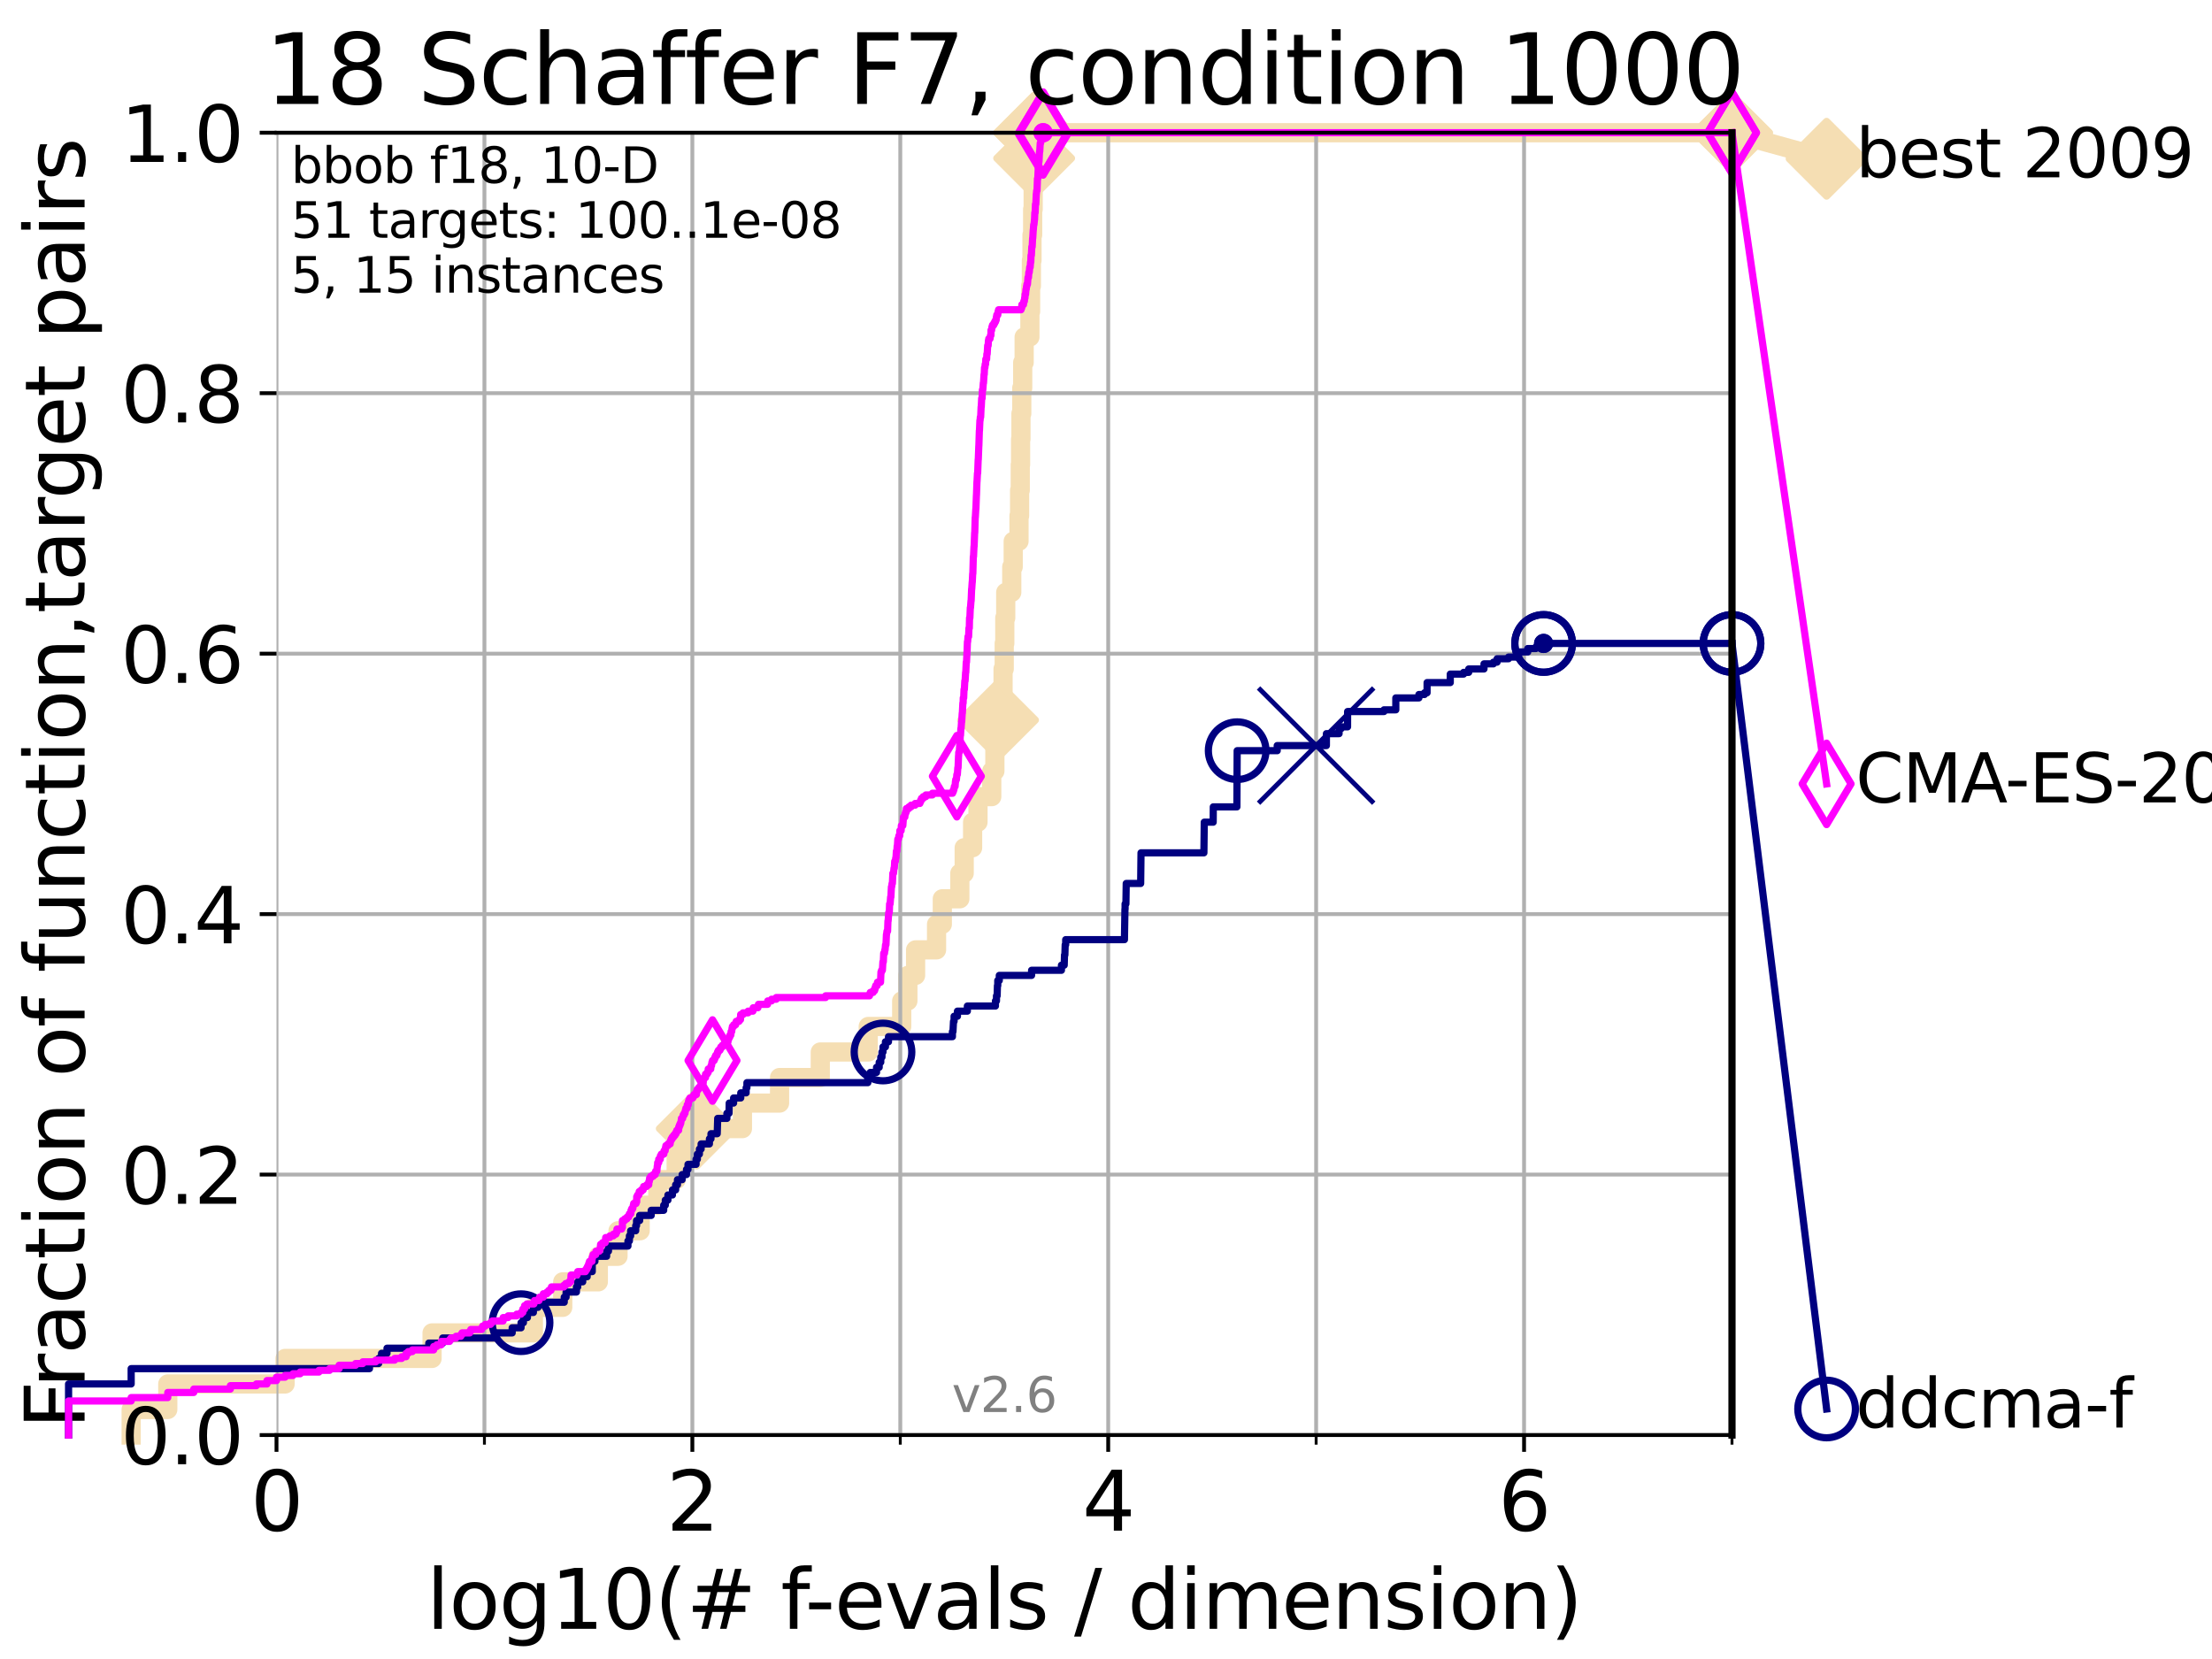 <?xml version="1.0" encoding="utf-8" standalone="no"?>
<!DOCTYPE svg PUBLIC "-//W3C//DTD SVG 1.1//EN"
  "http://www.w3.org/Graphics/SVG/1.1/DTD/svg11.dtd">
<svg xmlns:xlink="http://www.w3.org/1999/xlink" width="460.8pt" height="345.6pt" viewBox="0 0 460.8 345.6" xmlns="http://www.w3.org/2000/svg" version="1.1">
 <defs>
  <style type="text/css">*{stroke-linejoin: round; stroke-linecap: butt}</style>
 </defs>
 <g id="figure_1">
  <g id="patch_1">
   <path d="M 0 345.6 
L 460.8 345.6 
L 460.8 0 
L 0 0 
z
" style="fill: #ffffff"/>
  </g>
  <g id="axes_1">
   <g id="patch_2">
    <path d="M 57.6 298.944 
L 360.806 298.944 
L 360.806 27.648 
L 57.6 27.648 
z
" style="fill: #ffffff"/>
   </g>
   <g id="line2d_1">
    <path d="M 27.324 298.944 
L 27.324 293.624 
L 34.951 293.624 
L 34.951 288.305 
L 59.393 288.305 
L 59.393 282.985 
L 90.008 282.985 
L 90.008 277.666 
L 111.117 277.666 
L 111.117 272.346 
L 117.227 272.346 
L 117.227 267.027 
L 124.642 267.027 
L 124.642 261.707 
L 128.744 261.707 
L 128.744 256.388 
L 133.357 256.388 
L 133.357 251.068 
L 137.031 251.068 
L 137.031 245.749 
L 140.861 245.749 
L 140.861 240.429 
L 145.148 240.429 
L 145.148 235.11 
L 154.661 235.11 
L 154.661 229.79 
L 162.399 229.79 
L 162.399 224.471 
L 170.883 224.471 
L 170.883 219.151 
L 180.868 219.151 
L 180.868 213.832 
L 187.84 213.832 
L 187.84 208.512 
L 189.127 208.512 
L 189.127 203.192 
L 190.736 203.192 
L 190.736 197.873 
L 195.101 197.873 
L 195.101 192.553 
L 196.302 192.553 
L 196.302 187.234 
L 199.952 187.234 
L 199.952 181.914 
L 200.858 181.914 
L 200.858 176.595 
L 202.613 176.595 
L 202.613 171.275 
L 203.733 171.275 
L 203.733 165.956 
L 206.6 165.956 
L 206.6 160.636 
L 207.251 160.636 
L 207.251 155.317 
L 207.904 155.317 
L 207.904 149.997 
L 208.153 149.997 
L 208.153 144.678 
L 208.957 144.678 
L 208.957 139.358 
L 209.196 139.358 
L 209.196 134.039 
L 209.317 134.039 
L 209.317 128.719 
L 209.51 128.719 
L 209.51 123.4 
L 210.768 123.4 
L 210.768 118.08 
L 211.068 118.08 
L 211.068 112.76 
L 212.276 112.76 
L 212.276 107.441 
L 212.402 107.441 
L 212.402 102.121 
L 212.539 102.121 
L 212.539 96.802 
L 212.605 96.802 
L 212.605 91.482 
L 212.682 91.482 
L 212.682 86.163 
L 212.853 86.163 
L 212.853 80.843 
L 213.045 80.843 
L 213.045 75.524 
L 213.348 75.524 
L 213.348 70.204 
L 214.548 70.204 
L 214.548 64.885 
L 214.693 64.885 
L 214.693 59.565 
L 214.856 59.565 
L 214.856 54.246 
L 214.984 54.246 
L 214.984 48.926 
L 215.12 48.926 
L 215.12 43.607 
L 215.226 43.607 
L 215.226 38.287 
L 215.329 38.287 
L 215.329 32.968 
L 215.43 32.968 
L 215.43 27.648 
L 360.806 27.648 
" style="fill: none; stroke: #f5deb3; stroke-width: 4; stroke-linecap: square"/>
   </g>
   <g id="line2d_2">
    <defs>
     <path id="mfe43e503b7" d="M -0 7.778 
L 7.778 0 
L 0 -7.778 
L -7.778 -0 
z
" style="stroke: #f5deb3; stroke-width: 1.5; stroke-linejoin: miter"/>
    </defs>
    <g>
     <use xlink:href="#mfe43e503b7" x="145.148" y="235.11" style="fill: #f5deb3; stroke: #f5deb3; stroke-width: 1.5; stroke-linejoin: miter"/>
     <use xlink:href="#mfe43e503b7" x="207.904" y="149.997" style="fill: #f5deb3; stroke: #f5deb3; stroke-width: 1.5; stroke-linejoin: miter"/>
     <use xlink:href="#mfe43e503b7" x="215.43" y="32.968" style="fill: #f5deb3; stroke: #f5deb3; stroke-width: 1.5; stroke-linejoin: miter"/>
     <use xlink:href="#mfe43e503b7" x="215.43" y="27.648" style="fill: #f5deb3; stroke: #f5deb3; stroke-width: 1.5; stroke-linejoin: miter"/>
     <use xlink:href="#mfe43e503b7" x="215.43" y="27.648" style="fill: #f5deb3; stroke: #f5deb3; stroke-width: 1.5; stroke-linejoin: miter"/>
     <use xlink:href="#mfe43e503b7" x="360.806" y="27.648" style="fill: #f5deb3; stroke: #f5deb3; stroke-width: 1.5; stroke-linejoin: miter"/>
    </g>
   </g>
   <g id="line2d_3">
    <path style="fill: none; stroke: #f5deb3; stroke-width: 4; stroke-linecap: square"/>
    <g/>
   </g>
   <g id="line2d_4">
    <path d="M 360.806 27.648 
L 380.515 33.074 
" style="fill: none; stroke: #f5deb3; stroke-width: 4; stroke-linecap: square"/>
    <g>
     <use xlink:href="#mfe43e503b7" x="360.806" y="27.648" style="fill: #f5deb3; stroke: #f5deb3; stroke-width: 1.5; stroke-linejoin: miter"/>
     <use xlink:href="#mfe43e503b7" x="380.515" y="33.074" style="fill: #f5deb3; stroke: #f5deb3; stroke-width: 1.5; stroke-linejoin: miter"/>
    </g>
   </g>
   <g id="matplotlib.axis_1">
    <g id="xtick_1">
     <g id="line2d_5">
      <path d="M 57.6 298.944 
L 57.6 27.648 
" clip-path="url(#pd956a8dc08)" style="fill: none; stroke: #b0b0b0; stroke-width: 0.8; stroke-linecap: square"/>
     </g>
     <g id="line2d_6">
      <defs>
       <path id="m692ceb7873" d="M 0 0 
L 0 3.5 
" style="stroke: #000000; stroke-width: 0.8"/>
      </defs>
      <g>
       <use xlink:href="#m692ceb7873" x="57.6" y="298.944" style="stroke: #000000; stroke-width: 0.8"/>
      </g>
     </g>
     <g id="text_1">
      <!-- 0 -->
      <g transform="translate(52.192 318.861)scale(0.17 -0.17)">
       <defs>
        <path id="DejaVuSans-30" d="M 2034 4250 
Q 1547 4250 1301 3770 
Q 1056 3291 1056 2328 
Q 1056 1369 1301 889 
Q 1547 409 2034 409 
Q 2525 409 2770 889 
Q 3016 1369 3016 2328 
Q 3016 3291 2770 3770 
Q 2525 4250 2034 4250 
z
M 2034 4750 
Q 2819 4750 3233 4129 
Q 3647 3509 3647 2328 
Q 3647 1150 3233 529 
Q 2819 -91 2034 -91 
Q 1250 -91 836 529 
Q 422 1150 422 2328 
Q 422 3509 836 4129 
Q 1250 4750 2034 4750 
z
" transform="scale(0.016)"/>
       </defs>
       <use xlink:href="#DejaVuSans-30"/>
      </g>
     </g>
    </g>
    <g id="xtick_2">
     <g id="line2d_7">
      <path d="M 144.23 298.944 
L 144.23 27.648 
" clip-path="url(#pd956a8dc08)" style="fill: none; stroke: #b0b0b0; stroke-width: 0.8; stroke-linecap: square"/>
     </g>
     <g id="line2d_8">
      <g>
       <use xlink:href="#m692ceb7873" x="144.23" y="298.944" style="stroke: #000000; stroke-width: 0.8"/>
      </g>
     </g>
     <g id="text_2">
      <!-- 2 -->
      <g transform="translate(138.822 318.861)scale(0.17 -0.17)">
       <defs>
        <path id="DejaVuSans-32" d="M 1228 531 
L 3431 531 
L 3431 0 
L 469 0 
L 469 531 
Q 828 903 1448 1529 
Q 2069 2156 2228 2338 
Q 2531 2678 2651 2914 
Q 2772 3150 2772 3378 
Q 2772 3750 2511 3984 
Q 2250 4219 1831 4219 
Q 1534 4219 1204 4116 
Q 875 4013 500 3803 
L 500 4441 
Q 881 4594 1212 4672 
Q 1544 4750 1819 4750 
Q 2544 4750 2975 4387 
Q 3406 4025 3406 3419 
Q 3406 3131 3298 2873 
Q 3191 2616 2906 2266 
Q 2828 2175 2409 1742 
Q 1991 1309 1228 531 
z
" transform="scale(0.016)"/>
       </defs>
       <use xlink:href="#DejaVuSans-32"/>
      </g>
     </g>
    </g>
    <g id="xtick_3">
     <g id="line2d_9">
      <path d="M 230.861 298.944 
L 230.861 27.648 
" clip-path="url(#pd956a8dc08)" style="fill: none; stroke: #b0b0b0; stroke-width: 0.8; stroke-linecap: square"/>
     </g>
     <g id="line2d_10">
      <g>
       <use xlink:href="#m692ceb7873" x="230.861" y="298.944" style="stroke: #000000; stroke-width: 0.8"/>
      </g>
     </g>
     <g id="text_3">
      <!-- 4 -->
      <g transform="translate(225.453 318.861)scale(0.17 -0.17)">
       <defs>
        <path id="DejaVuSans-34" d="M 2419 4116 
L 825 1625 
L 2419 1625 
L 2419 4116 
z
M 2253 4666 
L 3047 4666 
L 3047 1625 
L 3713 1625 
L 3713 1100 
L 3047 1100 
L 3047 0 
L 2419 0 
L 2419 1100 
L 313 1100 
L 313 1709 
L 2253 4666 
z
" transform="scale(0.016)"/>
       </defs>
       <use xlink:href="#DejaVuSans-34"/>
      </g>
     </g>
    </g>
    <g id="xtick_4">
     <g id="line2d_11">
      <path d="M 317.491 298.944 
L 317.491 27.648 
" clip-path="url(#pd956a8dc08)" style="fill: none; stroke: #b0b0b0; stroke-width: 0.8; stroke-linecap: square"/>
     </g>
     <g id="line2d_12">
      <g>
       <use xlink:href="#m692ceb7873" x="317.491" y="298.944" style="stroke: #000000; stroke-width: 0.8"/>
      </g>
     </g>
     <g id="text_4">
      <!-- 6 -->
      <g transform="translate(312.083 318.861)scale(0.17 -0.17)">
       <defs>
        <path id="DejaVuSans-36" d="M 2113 2584 
Q 1688 2584 1439 2293 
Q 1191 2003 1191 1497 
Q 1191 994 1439 701 
Q 1688 409 2113 409 
Q 2538 409 2786 701 
Q 3034 994 3034 1497 
Q 3034 2003 2786 2293 
Q 2538 2584 2113 2584 
z
M 3366 4563 
L 3366 3988 
Q 3128 4100 2886 4159 
Q 2644 4219 2406 4219 
Q 1781 4219 1451 3797 
Q 1122 3375 1075 2522 
Q 1259 2794 1537 2939 
Q 1816 3084 2150 3084 
Q 2853 3084 3261 2657 
Q 3669 2231 3669 1497 
Q 3669 778 3244 343 
Q 2819 -91 2113 -91 
Q 1303 -91 875 529 
Q 447 1150 447 2328 
Q 447 3434 972 4092 
Q 1497 4750 2381 4750 
Q 2619 4750 2861 4703 
Q 3103 4656 3366 4563 
z
" transform="scale(0.016)"/>
       </defs>
       <use xlink:href="#DejaVuSans-36"/>
      </g>
     </g>
    </g>
    <g id="xtick_5">
     <g id="line2d_13">
      <path d="M 100.915 298.944 
L 100.915 27.648 
" clip-path="url(#pd956a8dc08)" style="fill: none; stroke: #b0b0b0; stroke-width: 0.8; stroke-linecap: square"/>
     </g>
     <g id="line2d_14">
      <defs>
       <path id="mb2a1868167" d="M 0 0 
L 0 2 
" style="stroke: #000000; stroke-width: 0.6"/>
      </defs>
      <g>
       <use xlink:href="#mb2a1868167" x="100.915" y="298.944" style="stroke: #000000; stroke-width: 0.6"/>
      </g>
     </g>
    </g>
    <g id="xtick_6">
     <g id="line2d_15">
      <path d="M 187.546 298.944 
L 187.546 27.648 
" clip-path="url(#pd956a8dc08)" style="fill: none; stroke: #b0b0b0; stroke-width: 0.8; stroke-linecap: square"/>
     </g>
     <g id="line2d_16">
      <g>
       <use xlink:href="#mb2a1868167" x="187.546" y="298.944" style="stroke: #000000; stroke-width: 0.6"/>
      </g>
     </g>
    </g>
    <g id="xtick_7">
     <g id="line2d_17">
      <path d="M 274.176 298.944 
L 274.176 27.648 
" clip-path="url(#pd956a8dc08)" style="fill: none; stroke: #b0b0b0; stroke-width: 0.8; stroke-linecap: square"/>
     </g>
     <g id="line2d_18">
      <g>
       <use xlink:href="#mb2a1868167" x="274.176" y="298.944" style="stroke: #000000; stroke-width: 0.6"/>
      </g>
     </g>
    </g>
    <g id="xtick_8">
     <g id="line2d_19">
      <path d="M 360.806 298.944 
L 360.806 27.648 
" clip-path="url(#pd956a8dc08)" style="fill: none; stroke: #b0b0b0; stroke-width: 0.8; stroke-linecap: square"/>
     </g>
     <g id="line2d_20">
      <g>
       <use xlink:href="#mb2a1868167" x="360.806" y="298.944" style="stroke: #000000; stroke-width: 0.6"/>
      </g>
     </g>
    </g>
    <g id="text_5">
     <!-- log10(# f-evals / dimension) -->
     <g transform="translate(88.823 339.314)scale(0.17 -0.17)">
      <defs>
       <path id="DejaVuSans-6c" d="M 603 4863 
L 1178 4863 
L 1178 0 
L 603 0 
L 603 4863 
z
" transform="scale(0.016)"/>
       <path id="DejaVuSans-6f" d="M 1959 3097 
Q 1497 3097 1228 2736 
Q 959 2375 959 1747 
Q 959 1119 1226 758 
Q 1494 397 1959 397 
Q 2419 397 2687 759 
Q 2956 1122 2956 1747 
Q 2956 2369 2687 2733 
Q 2419 3097 1959 3097 
z
M 1959 3584 
Q 2709 3584 3137 3096 
Q 3566 2609 3566 1747 
Q 3566 888 3137 398 
Q 2709 -91 1959 -91 
Q 1206 -91 779 398 
Q 353 888 353 1747 
Q 353 2609 779 3096 
Q 1206 3584 1959 3584 
z
" transform="scale(0.016)"/>
       <path id="DejaVuSans-67" d="M 2906 1791 
Q 2906 2416 2648 2759 
Q 2391 3103 1925 3103 
Q 1463 3103 1205 2759 
Q 947 2416 947 1791 
Q 947 1169 1205 825 
Q 1463 481 1925 481 
Q 2391 481 2648 825 
Q 2906 1169 2906 1791 
z
M 3481 434 
Q 3481 -459 3084 -895 
Q 2688 -1331 1869 -1331 
Q 1566 -1331 1297 -1286 
Q 1028 -1241 775 -1147 
L 775 -588 
Q 1028 -725 1275 -790 
Q 1522 -856 1778 -856 
Q 2344 -856 2625 -561 
Q 2906 -266 2906 331 
L 2906 616 
Q 2728 306 2450 153 
Q 2172 0 1784 0 
Q 1141 0 747 490 
Q 353 981 353 1791 
Q 353 2603 747 3093 
Q 1141 3584 1784 3584 
Q 2172 3584 2450 3431 
Q 2728 3278 2906 2969 
L 2906 3500 
L 3481 3500 
L 3481 434 
z
" transform="scale(0.016)"/>
       <path id="DejaVuSans-31" d="M 794 531 
L 1825 531 
L 1825 4091 
L 703 3866 
L 703 4441 
L 1819 4666 
L 2450 4666 
L 2450 531 
L 3481 531 
L 3481 0 
L 794 0 
L 794 531 
z
" transform="scale(0.016)"/>
       <path id="DejaVuSans-28" d="M 1984 4856 
Q 1566 4138 1362 3434 
Q 1159 2731 1159 2009 
Q 1159 1288 1364 580 
Q 1569 -128 1984 -844 
L 1484 -844 
Q 1016 -109 783 600 
Q 550 1309 550 2009 
Q 550 2706 781 3412 
Q 1013 4119 1484 4856 
L 1984 4856 
z
" transform="scale(0.016)"/>
       <path id="DejaVuSans-23" d="M 3272 2816 
L 2363 2816 
L 2100 1772 
L 3016 1772 
L 3272 2816 
z
M 2803 4594 
L 2478 3297 
L 3391 3297 
L 3719 4594 
L 4219 4594 
L 3897 3297 
L 4872 3297 
L 4872 2816 
L 3775 2816 
L 3519 1772 
L 4513 1772 
L 4513 1294 
L 3397 1294 
L 3072 0 
L 2572 0 
L 2894 1294 
L 1978 1294 
L 1656 0 
L 1153 0 
L 1478 1294 
L 494 1294 
L 494 1772 
L 1594 1772 
L 1856 2816 
L 850 2816 
L 850 3297 
L 1978 3297 
L 2297 4594 
L 2803 4594 
z
" transform="scale(0.016)"/>
       <path id="DejaVuSans-20" transform="scale(0.016)"/>
       <path id="DejaVuSans-66" d="M 2375 4863 
L 2375 4384 
L 1825 4384 
Q 1516 4384 1395 4259 
Q 1275 4134 1275 3809 
L 1275 3500 
L 2222 3500 
L 2222 3053 
L 1275 3053 
L 1275 0 
L 697 0 
L 697 3053 
L 147 3053 
L 147 3500 
L 697 3500 
L 697 3744 
Q 697 4328 969 4595 
Q 1241 4863 1831 4863 
L 2375 4863 
z
" transform="scale(0.016)"/>
       <path id="DejaVuSans-2d" d="M 313 2009 
L 1997 2009 
L 1997 1497 
L 313 1497 
L 313 2009 
z
" transform="scale(0.016)"/>
       <path id="DejaVuSans-65" d="M 3597 1894 
L 3597 1613 
L 953 1613 
Q 991 1019 1311 708 
Q 1631 397 2203 397 
Q 2534 397 2845 478 
Q 3156 559 3463 722 
L 3463 178 
Q 3153 47 2828 -22 
Q 2503 -91 2169 -91 
Q 1331 -91 842 396 
Q 353 884 353 1716 
Q 353 2575 817 3079 
Q 1281 3584 2069 3584 
Q 2775 3584 3186 3129 
Q 3597 2675 3597 1894 
z
M 3022 2063 
Q 3016 2534 2758 2815 
Q 2500 3097 2075 3097 
Q 1594 3097 1305 2825 
Q 1016 2553 972 2059 
L 3022 2063 
z
" transform="scale(0.016)"/>
       <path id="DejaVuSans-76" d="M 191 3500 
L 800 3500 
L 1894 563 
L 2988 3500 
L 3597 3500 
L 2284 0 
L 1503 0 
L 191 3500 
z
" transform="scale(0.016)"/>
       <path id="DejaVuSans-61" d="M 2194 1759 
Q 1497 1759 1228 1600 
Q 959 1441 959 1056 
Q 959 750 1161 570 
Q 1363 391 1709 391 
Q 2188 391 2477 730 
Q 2766 1069 2766 1631 
L 2766 1759 
L 2194 1759 
z
M 3341 1997 
L 3341 0 
L 2766 0 
L 2766 531 
Q 2569 213 2275 61 
Q 1981 -91 1556 -91 
Q 1019 -91 701 211 
Q 384 513 384 1019 
Q 384 1609 779 1909 
Q 1175 2209 1959 2209 
L 2766 2209 
L 2766 2266 
Q 2766 2663 2505 2880 
Q 2244 3097 1772 3097 
Q 1472 3097 1187 3025 
Q 903 2953 641 2809 
L 641 3341 
Q 956 3463 1253 3523 
Q 1550 3584 1831 3584 
Q 2591 3584 2966 3190 
Q 3341 2797 3341 1997 
z
" transform="scale(0.016)"/>
       <path id="DejaVuSans-73" d="M 2834 3397 
L 2834 2853 
Q 2591 2978 2328 3040 
Q 2066 3103 1784 3103 
Q 1356 3103 1142 2972 
Q 928 2841 928 2578 
Q 928 2378 1081 2264 
Q 1234 2150 1697 2047 
L 1894 2003 
Q 2506 1872 2764 1633 
Q 3022 1394 3022 966 
Q 3022 478 2636 193 
Q 2250 -91 1575 -91 
Q 1294 -91 989 -36 
Q 684 19 347 128 
L 347 722 
Q 666 556 975 473 
Q 1284 391 1588 391 
Q 1994 391 2212 530 
Q 2431 669 2431 922 
Q 2431 1156 2273 1281 
Q 2116 1406 1581 1522 
L 1381 1569 
Q 847 1681 609 1914 
Q 372 2147 372 2553 
Q 372 3047 722 3315 
Q 1072 3584 1716 3584 
Q 2034 3584 2315 3537 
Q 2597 3491 2834 3397 
z
" transform="scale(0.016)"/>
       <path id="DejaVuSans-2f" d="M 1625 4666 
L 2156 4666 
L 531 -594 
L 0 -594 
L 1625 4666 
z
" transform="scale(0.016)"/>
       <path id="DejaVuSans-64" d="M 2906 2969 
L 2906 4863 
L 3481 4863 
L 3481 0 
L 2906 0 
L 2906 525 
Q 2725 213 2448 61 
Q 2172 -91 1784 -91 
Q 1150 -91 751 415 
Q 353 922 353 1747 
Q 353 2572 751 3078 
Q 1150 3584 1784 3584 
Q 2172 3584 2448 3432 
Q 2725 3281 2906 2969 
z
M 947 1747 
Q 947 1113 1208 752 
Q 1469 391 1925 391 
Q 2381 391 2643 752 
Q 2906 1113 2906 1747 
Q 2906 2381 2643 2742 
Q 2381 3103 1925 3103 
Q 1469 3103 1208 2742 
Q 947 2381 947 1747 
z
" transform="scale(0.016)"/>
       <path id="DejaVuSans-69" d="M 603 3500 
L 1178 3500 
L 1178 0 
L 603 0 
L 603 3500 
z
M 603 4863 
L 1178 4863 
L 1178 4134 
L 603 4134 
L 603 4863 
z
" transform="scale(0.016)"/>
       <path id="DejaVuSans-6d" d="M 3328 2828 
Q 3544 3216 3844 3400 
Q 4144 3584 4550 3584 
Q 5097 3584 5394 3201 
Q 5691 2819 5691 2113 
L 5691 0 
L 5113 0 
L 5113 2094 
Q 5113 2597 4934 2840 
Q 4756 3084 4391 3084 
Q 3944 3084 3684 2787 
Q 3425 2491 3425 1978 
L 3425 0 
L 2847 0 
L 2847 2094 
Q 2847 2600 2669 2842 
Q 2491 3084 2119 3084 
Q 1678 3084 1418 2786 
Q 1159 2488 1159 1978 
L 1159 0 
L 581 0 
L 581 3500 
L 1159 3500 
L 1159 2956 
Q 1356 3278 1631 3431 
Q 1906 3584 2284 3584 
Q 2666 3584 2933 3390 
Q 3200 3197 3328 2828 
z
" transform="scale(0.016)"/>
       <path id="DejaVuSans-6e" d="M 3513 2113 
L 3513 0 
L 2938 0 
L 2938 2094 
Q 2938 2591 2744 2837 
Q 2550 3084 2163 3084 
Q 1697 3084 1428 2787 
Q 1159 2491 1159 1978 
L 1159 0 
L 581 0 
L 581 3500 
L 1159 3500 
L 1159 2956 
Q 1366 3272 1645 3428 
Q 1925 3584 2291 3584 
Q 2894 3584 3203 3211 
Q 3513 2838 3513 2113 
z
" transform="scale(0.016)"/>
       <path id="DejaVuSans-29" d="M 513 4856 
L 1013 4856 
Q 1481 4119 1714 3412 
Q 1947 2706 1947 2009 
Q 1947 1309 1714 600 
Q 1481 -109 1013 -844 
L 513 -844 
Q 928 -128 1133 580 
Q 1338 1288 1338 2009 
Q 1338 2731 1133 3434 
Q 928 4138 513 4856 
z
" transform="scale(0.016)"/>
      </defs>
      <use xlink:href="#DejaVuSans-6c"/>
      <use xlink:href="#DejaVuSans-6f" x="27.783"/>
      <use xlink:href="#DejaVuSans-67" x="88.965"/>
      <use xlink:href="#DejaVuSans-31" x="152.441"/>
      <use xlink:href="#DejaVuSans-30" x="216.064"/>
      <use xlink:href="#DejaVuSans-28" x="279.688"/>
      <use xlink:href="#DejaVuSans-23" x="318.701"/>
      <use xlink:href="#DejaVuSans-20" x="402.49"/>
      <use xlink:href="#DejaVuSans-66" x="434.277"/>
      <use xlink:href="#DejaVuSans-2d" x="463.982"/>
      <use xlink:href="#DejaVuSans-65" x="500.066"/>
      <use xlink:href="#DejaVuSans-76" x="561.59"/>
      <use xlink:href="#DejaVuSans-61" x="620.77"/>
      <use xlink:href="#DejaVuSans-6c" x="682.049"/>
      <use xlink:href="#DejaVuSans-73" x="709.832"/>
      <use xlink:href="#DejaVuSans-20" x="761.932"/>
      <use xlink:href="#DejaVuSans-2f" x="793.719"/>
      <use xlink:href="#DejaVuSans-20" x="827.41"/>
      <use xlink:href="#DejaVuSans-64" x="859.197"/>
      <use xlink:href="#DejaVuSans-69" x="922.674"/>
      <use xlink:href="#DejaVuSans-6d" x="950.457"/>
      <use xlink:href="#DejaVuSans-65" x="1047.869"/>
      <use xlink:href="#DejaVuSans-6e" x="1109.393"/>
      <use xlink:href="#DejaVuSans-73" x="1172.771"/>
      <use xlink:href="#DejaVuSans-69" x="1224.871"/>
      <use xlink:href="#DejaVuSans-6f" x="1252.654"/>
      <use xlink:href="#DejaVuSans-6e" x="1313.836"/>
      <use xlink:href="#DejaVuSans-29" x="1377.215"/>
     </g>
    </g>
   </g>
   <g id="matplotlib.axis_2">
    <g id="ytick_1">
     <g id="line2d_21">
      <path d="M 57.6 298.944 
L 360.806 298.944 
" clip-path="url(#pd956a8dc08)" style="fill: none; stroke: #b0b0b0; stroke-width: 0.8; stroke-linecap: square"/>
     </g>
     <g id="line2d_22">
      <defs>
       <path id="mc081088001" d="M 0 0 
L -3.5 0 
" style="stroke: #000000; stroke-width: 0.8"/>
      </defs>
      <g>
       <use xlink:href="#mc081088001" x="57.6" y="298.944" style="stroke: #000000; stroke-width: 0.8"/>
      </g>
     </g>
     <g id="text_6">
      <!-- 0.0 -->
      <g transform="translate(25.155 305.023)scale(0.16 -0.16)">
       <defs>
        <path id="DejaVuSans-2e" d="M 684 794 
L 1344 794 
L 1344 0 
L 684 0 
L 684 794 
z
" transform="scale(0.016)"/>
       </defs>
       <use xlink:href="#DejaVuSans-30"/>
       <use xlink:href="#DejaVuSans-2e" x="63.623"/>
       <use xlink:href="#DejaVuSans-30" x="95.41"/>
      </g>
     </g>
    </g>
    <g id="ytick_2">
     <g id="line2d_23">
      <path d="M 57.6 244.685 
L 360.806 244.685 
" clip-path="url(#pd956a8dc08)" style="fill: none; stroke: #b0b0b0; stroke-width: 0.8; stroke-linecap: square"/>
     </g>
     <g id="line2d_24">
      <g>
       <use xlink:href="#mc081088001" x="57.6" y="244.685" style="stroke: #000000; stroke-width: 0.8"/>
      </g>
     </g>
     <g id="text_7">
      <!-- 0.2 -->
      <g transform="translate(25.155 250.764)scale(0.16 -0.16)">
       <use xlink:href="#DejaVuSans-30"/>
       <use xlink:href="#DejaVuSans-2e" x="63.623"/>
       <use xlink:href="#DejaVuSans-32" x="95.41"/>
      </g>
     </g>
    </g>
    <g id="ytick_3">
     <g id="line2d_25">
      <path d="M 57.6 190.426 
L 360.806 190.426 
" clip-path="url(#pd956a8dc08)" style="fill: none; stroke: #b0b0b0; stroke-width: 0.8; stroke-linecap: square"/>
     </g>
     <g id="line2d_26">
      <g>
       <use xlink:href="#mc081088001" x="57.6" y="190.426" style="stroke: #000000; stroke-width: 0.8"/>
      </g>
     </g>
     <g id="text_8">
      <!-- 0.4 -->
      <g transform="translate(25.155 196.504)scale(0.16 -0.16)">
       <use xlink:href="#DejaVuSans-30"/>
       <use xlink:href="#DejaVuSans-2e" x="63.623"/>
       <use xlink:href="#DejaVuSans-34" x="95.41"/>
      </g>
     </g>
    </g>
    <g id="ytick_4">
     <g id="line2d_27">
      <path d="M 57.6 136.166 
L 360.806 136.166 
" clip-path="url(#pd956a8dc08)" style="fill: none; stroke: #b0b0b0; stroke-width: 0.8; stroke-linecap: square"/>
     </g>
     <g id="line2d_28">
      <g>
       <use xlink:href="#mc081088001" x="57.6" y="136.166" style="stroke: #000000; stroke-width: 0.8"/>
      </g>
     </g>
     <g id="text_9">
      <!-- 0.6 -->
      <g transform="translate(25.155 142.245)scale(0.16 -0.16)">
       <use xlink:href="#DejaVuSans-30"/>
       <use xlink:href="#DejaVuSans-2e" x="63.623"/>
       <use xlink:href="#DejaVuSans-36" x="95.41"/>
      </g>
     </g>
    </g>
    <g id="ytick_5">
     <g id="line2d_29">
      <path d="M 57.6 81.907 
L 360.806 81.907 
" clip-path="url(#pd956a8dc08)" style="fill: none; stroke: #b0b0b0; stroke-width: 0.8; stroke-linecap: square"/>
     </g>
     <g id="line2d_30">
      <g>
       <use xlink:href="#mc081088001" x="57.6" y="81.907" style="stroke: #000000; stroke-width: 0.8"/>
      </g>
     </g>
     <g id="text_10">
      <!-- 0.8 -->
      <g transform="translate(25.155 87.986)scale(0.16 -0.16)">
       <defs>
        <path id="DejaVuSans-38" d="M 2034 2216 
Q 1584 2216 1326 1975 
Q 1069 1734 1069 1313 
Q 1069 891 1326 650 
Q 1584 409 2034 409 
Q 2484 409 2743 651 
Q 3003 894 3003 1313 
Q 3003 1734 2745 1975 
Q 2488 2216 2034 2216 
z
M 1403 2484 
Q 997 2584 770 2862 
Q 544 3141 544 3541 
Q 544 4100 942 4425 
Q 1341 4750 2034 4750 
Q 2731 4750 3128 4425 
Q 3525 4100 3525 3541 
Q 3525 3141 3298 2862 
Q 3072 2584 2669 2484 
Q 3125 2378 3379 2068 
Q 3634 1759 3634 1313 
Q 3634 634 3220 271 
Q 2806 -91 2034 -91 
Q 1263 -91 848 271 
Q 434 634 434 1313 
Q 434 1759 690 2068 
Q 947 2378 1403 2484 
z
M 1172 3481 
Q 1172 3119 1398 2916 
Q 1625 2713 2034 2713 
Q 2441 2713 2670 2916 
Q 2900 3119 2900 3481 
Q 2900 3844 2670 4047 
Q 2441 4250 2034 4250 
Q 1625 4250 1398 4047 
Q 1172 3844 1172 3481 
z
" transform="scale(0.016)"/>
       </defs>
       <use xlink:href="#DejaVuSans-30"/>
       <use xlink:href="#DejaVuSans-2e" x="63.623"/>
       <use xlink:href="#DejaVuSans-38" x="95.41"/>
      </g>
     </g>
    </g>
    <g id="ytick_6">
     <g id="line2d_31">
      <path d="M 57.6 27.648 
L 360.806 27.648 
" clip-path="url(#pd956a8dc08)" style="fill: none; stroke: #b0b0b0; stroke-width: 0.8; stroke-linecap: square"/>
     </g>
     <g id="line2d_32">
      <g>
       <use xlink:href="#mc081088001" x="57.6" y="27.648" style="stroke: #000000; stroke-width: 0.8"/>
      </g>
     </g>
     <g id="text_11">
      <!-- 1.0 -->
      <g transform="translate(25.155 33.727)scale(0.16 -0.16)">
       <use xlink:href="#DejaVuSans-31"/>
       <use xlink:href="#DejaVuSans-2e" x="63.623"/>
       <use xlink:href="#DejaVuSans-30" x="95.41"/>
      </g>
     </g>
    </g>
    <g id="text_12">
     <!-- Fraction of function,target pairs -->
     <g transform="translate(17.62 297.681)rotate(-90)scale(0.17 -0.17)">
      <defs>
       <path id="DejaVuSans-46" d="M 628 4666 
L 3309 4666 
L 3309 4134 
L 1259 4134 
L 1259 2759 
L 3109 2759 
L 3109 2228 
L 1259 2228 
L 1259 0 
L 628 0 
L 628 4666 
z
" transform="scale(0.016)"/>
       <path id="DejaVuSans-72" d="M 2631 2963 
Q 2534 3019 2420 3045 
Q 2306 3072 2169 3072 
Q 1681 3072 1420 2755 
Q 1159 2438 1159 1844 
L 1159 0 
L 581 0 
L 581 3500 
L 1159 3500 
L 1159 2956 
Q 1341 3275 1631 3429 
Q 1922 3584 2338 3584 
Q 2397 3584 2469 3576 
Q 2541 3569 2628 3553 
L 2631 2963 
z
" transform="scale(0.016)"/>
       <path id="DejaVuSans-63" d="M 3122 3366 
L 3122 2828 
Q 2878 2963 2633 3030 
Q 2388 3097 2138 3097 
Q 1578 3097 1268 2742 
Q 959 2388 959 1747 
Q 959 1106 1268 751 
Q 1578 397 2138 397 
Q 2388 397 2633 464 
Q 2878 531 3122 666 
L 3122 134 
Q 2881 22 2623 -34 
Q 2366 -91 2075 -91 
Q 1284 -91 818 406 
Q 353 903 353 1747 
Q 353 2603 823 3093 
Q 1294 3584 2113 3584 
Q 2378 3584 2631 3529 
Q 2884 3475 3122 3366 
z
" transform="scale(0.016)"/>
       <path id="DejaVuSans-74" d="M 1172 4494 
L 1172 3500 
L 2356 3500 
L 2356 3053 
L 1172 3053 
L 1172 1153 
Q 1172 725 1289 603 
Q 1406 481 1766 481 
L 2356 481 
L 2356 0 
L 1766 0 
Q 1100 0 847 248 
Q 594 497 594 1153 
L 594 3053 
L 172 3053 
L 172 3500 
L 594 3500 
L 594 4494 
L 1172 4494 
z
" transform="scale(0.016)"/>
       <path id="DejaVuSans-75" d="M 544 1381 
L 544 3500 
L 1119 3500 
L 1119 1403 
Q 1119 906 1312 657 
Q 1506 409 1894 409 
Q 2359 409 2629 706 
Q 2900 1003 2900 1516 
L 2900 3500 
L 3475 3500 
L 3475 0 
L 2900 0 
L 2900 538 
Q 2691 219 2414 64 
Q 2138 -91 1772 -91 
Q 1169 -91 856 284 
Q 544 659 544 1381 
z
M 1991 3584 
L 1991 3584 
z
" transform="scale(0.016)"/>
       <path id="DejaVuSans-2c" d="M 750 794 
L 1409 794 
L 1409 256 
L 897 -744 
L 494 -744 
L 750 256 
L 750 794 
z
" transform="scale(0.016)"/>
       <path id="DejaVuSans-70" d="M 1159 525 
L 1159 -1331 
L 581 -1331 
L 581 3500 
L 1159 3500 
L 1159 2969 
Q 1341 3281 1617 3432 
Q 1894 3584 2278 3584 
Q 2916 3584 3314 3078 
Q 3713 2572 3713 1747 
Q 3713 922 3314 415 
Q 2916 -91 2278 -91 
Q 1894 -91 1617 61 
Q 1341 213 1159 525 
z
M 3116 1747 
Q 3116 2381 2855 2742 
Q 2594 3103 2138 3103 
Q 1681 3103 1420 2742 
Q 1159 2381 1159 1747 
Q 1159 1113 1420 752 
Q 1681 391 2138 391 
Q 2594 391 2855 752 
Q 3116 1113 3116 1747 
z
" transform="scale(0.016)"/>
      </defs>
      <use xlink:href="#DejaVuSans-46"/>
      <use xlink:href="#DejaVuSans-72" x="50.27"/>
      <use xlink:href="#DejaVuSans-61" x="91.383"/>
      <use xlink:href="#DejaVuSans-63" x="152.662"/>
      <use xlink:href="#DejaVuSans-74" x="207.643"/>
      <use xlink:href="#DejaVuSans-69" x="246.852"/>
      <use xlink:href="#DejaVuSans-6f" x="274.635"/>
      <use xlink:href="#DejaVuSans-6e" x="335.816"/>
      <use xlink:href="#DejaVuSans-20" x="399.195"/>
      <use xlink:href="#DejaVuSans-6f" x="430.982"/>
      <use xlink:href="#DejaVuSans-66" x="492.164"/>
      <use xlink:href="#DejaVuSans-20" x="527.369"/>
      <use xlink:href="#DejaVuSans-66" x="559.156"/>
      <use xlink:href="#DejaVuSans-75" x="594.361"/>
      <use xlink:href="#DejaVuSans-6e" x="657.74"/>
      <use xlink:href="#DejaVuSans-63" x="721.119"/>
      <use xlink:href="#DejaVuSans-74" x="776.1"/>
      <use xlink:href="#DejaVuSans-69" x="815.309"/>
      <use xlink:href="#DejaVuSans-6f" x="843.092"/>
      <use xlink:href="#DejaVuSans-6e" x="904.273"/>
      <use xlink:href="#DejaVuSans-2c" x="967.652"/>
      <use xlink:href="#DejaVuSans-74" x="999.439"/>
      <use xlink:href="#DejaVuSans-61" x="1038.648"/>
      <use xlink:href="#DejaVuSans-72" x="1099.928"/>
      <use xlink:href="#DejaVuSans-67" x="1139.291"/>
      <use xlink:href="#DejaVuSans-65" x="1202.768"/>
      <use xlink:href="#DejaVuSans-74" x="1264.291"/>
      <use xlink:href="#DejaVuSans-20" x="1303.5"/>
      <use xlink:href="#DejaVuSans-70" x="1335.287"/>
      <use xlink:href="#DejaVuSans-61" x="1398.764"/>
      <use xlink:href="#DejaVuSans-69" x="1460.043"/>
      <use xlink:href="#DejaVuSans-72" x="1487.826"/>
      <use xlink:href="#DejaVuSans-73" x="1528.939"/>
     </g>
    </g>
   </g>
   <g id="line2d_33">
    <defs>
     <path id="m8b0c3cad60" d="M 0 1.5 
C 0.398 1.5 0.779 1.342 1.061 1.061 
C 1.342 0.779 1.5 0.398 1.5 0 
C 1.5 -0.398 1.342 -0.779 1.061 -1.061 
C 0.779 -1.342 0.398 -1.5 0 -1.5 
C -0.398 -1.5 -0.779 -1.342 -1.061 -1.061 
C -1.342 -0.779 -1.5 -0.398 -1.5 0 
C -1.5 0.398 -1.342 0.779 -1.061 1.061 
C -0.779 1.342 -0.398 1.5 0 1.5 
z
" style="stroke: #f5deb3"/>
    </defs>
    <g>
     <use xlink:href="#m8b0c3cad60" x="215.43" y="27.648" style="fill: #f5deb3; stroke: #f5deb3"/>
     <use xlink:href="#m8b0c3cad60" x="215.43" y="27.648" style="fill: #f5deb3; stroke: #f5deb3"/>
    </g>
   </g>
   <g id="line2d_34">
    <defs>
     <path id="m00a76218b3" d="M 0 1.5 
C 0.398 1.5 0.779 1.342 1.061 1.061 
C 1.342 0.779 1.5 0.398 1.5 0 
C 1.5 -0.398 1.342 -0.779 1.061 -1.061 
C 0.779 -1.342 0.398 -1.5 0 -1.5 
C -0.398 -1.5 -0.779 -1.342 -1.061 -1.061 
C -1.342 -0.779 -1.5 -0.398 -1.5 0 
C -1.5 0.398 -1.342 0.779 -1.061 1.061 
C -0.779 1.342 -0.398 1.5 0 1.5 
z
" style="stroke: #000080"/>
    </defs>
    <g>
     <use xlink:href="#m00a76218b3" x="321.564" y="134.039" style="fill: #000080; stroke: #000080"/>
     <use xlink:href="#m00a76218b3" x="321.564" y="134.039" style="fill: #000080; stroke: #000080"/>
    </g>
   </g>
   <g id="line2d_35">
    <path d="M 14.285 298.944 
L 14.285 288.305 
L 27.324 288.305 
L 27.324 285.113 
L 76.969 285.113 
L 76.969 284.049 
L 78.883 284.049 
L 78.883 282.985 
L 79.481 282.985 
L 79.481 281.922 
L 80.621 281.922 
L 80.621 280.858 
L 89.324 280.858 
L 89.324 279.794 
L 92.224 279.794 
L 92.224 278.73 
L 103.38 278.73 
L 103.38 277.666 
L 106.699 277.666 
L 106.699 276.602 
L 108.543 276.602 
L 108.543 275.538 
L 109.038 275.538 
L 109.038 274.474 
L 109.874 274.474 
L 109.874 273.41 
L 111.117 273.41 
L 111.117 272.346 
L 112.077 272.346 
L 112.077 271.282 
L 117.54 271.282 
L 117.54 270.219 
L 117.925 270.219 
L 117.925 269.155 
L 120.081 269.155 
L 120.081 268.091 
L 120.351 268.091 
L 120.351 267.027 
L 121.393 267.027 
L 121.393 265.963 
L 122.32 265.963 
L 122.32 264.899 
L 123.375 264.899 
L 123.375 262.771 
L 123.936 262.771 
L 123.936 261.707 
L 126.372 261.707 
L 126.372 260.643 
L 126.757 260.643 
L 126.757 259.579 
L 130.811 259.579 
L 130.811 258.516 
L 131.116 258.516 
L 131.116 257.452 
L 131.378 257.452 
L 131.378 256.388 
L 132.429 256.388 
L 132.429 255.324 
L 132.604 255.324 
L 132.604 254.26 
L 133.256 254.26 
L 133.256 253.196 
L 135.658 253.196 
L 135.658 252.132 
L 138.259 252.132 
L 138.259 251.068 
L 138.592 251.068 
L 138.592 250.004 
L 139.142 250.004 
L 139.142 248.94 
L 140.08 248.94 
L 140.08 247.877 
L 140.748 247.877 
L 140.748 246.813 
L 141.129 246.813 
L 141.129 245.749 
L 142.102 245.749 
L 142.102 244.685 
L 143.006 244.685 
L 143.006 243.621 
L 143.325 243.621 
L 143.325 242.557 
L 145.004 242.557 
L 145.004 241.493 
L 145.273 241.493 
L 145.273 240.429 
L 145.696 240.429 
L 145.696 239.365 
L 146.058 239.365 
L 146.058 238.301 
L 147.785 238.301 
L 147.785 237.237 
L 148.109 237.237 
L 148.109 236.174 
L 149.41 236.174 
L 149.51 232.982 
L 151.427 232.982 
L 151.427 231.918 
L 151.87 231.918 
L 151.908 229.79 
L 152.823 229.79 
L 152.823 228.726 
L 154.312 228.726 
L 154.312 227.662 
L 155.433 227.662 
L 155.433 226.598 
L 155.599 226.598 
L 155.599 225.534 
L 180.785 225.534 
L 180.785 224.471 
L 181.293 224.471 
L 181.293 223.407 
L 182.6 223.407 
L 182.6 222.343 
L 183.152 222.343 
L 183.152 221.279 
L 183.479 221.279 
L 183.479 220.215 
L 183.732 220.215 
L 183.732 219.151 
L 183.945 219.151 
L 183.945 218.087 
L 184.451 218.087 
L 184.451 217.023 
L 185.089 217.023 
L 185.089 215.959 
L 198.407 215.959 
L 198.407 214.895 
L 198.521 214.895 
L 198.632 212.768 
L 198.754 212.768 
L 198.754 211.704 
L 199.453 211.704 
L 199.453 210.64 
L 201.52 210.64 
L 201.52 209.576 
L 207.366 209.576 
L 207.366 208.512 
L 207.585 208.512 
L 207.585 207.448 
L 207.722 207.448 
L 207.784 205.32 
L 207.852 205.32 
L 207.852 204.256 
L 208.17 204.256 
L 208.17 203.192 
L 214.897 203.192 
L 214.897 202.129 
L 221.117 202.129 
L 221.117 201.065 
L 221.694 201.065 
L 221.755 198.937 
L 221.833 198.937 
L 221.899 196.809 
L 222.004 196.809 
L 222.004 195.745 
L 234.241 195.745 
L 234.347 189.362 
L 234.378 189.362 
L 234.378 188.298 
L 234.548 188.298 
L 234.614 184.042 
L 237.621 184.042 
L 237.695 177.659 
L 250.794 177.659 
L 250.871 171.275 
L 252.727 171.275 
L 252.752 168.084 
L 257.667 168.084 
L 257.726 156.381 
L 266.068 156.381 
L 266.068 155.317 
L 276.311 155.317 
L 276.317 152.834 
L 278.954 152.834 
L 278.962 151.77 
L 279.401 151.77 
L 279.401 151.416 
L 280.721 151.416 
L 280.734 148.224 
L 288.316 148.224 
L 288.316 147.869 
L 290.771 147.869 
L 290.778 145.387 
L 295.583 145.387 
L 295.584 144.678 
L 296.75 144.678 
L 296.75 144.323 
L 297.285 144.323 
L 297.291 142.195 
L 302.117 142.195 
L 302.12 140.422 
L 304.9 140.422 
L 304.9 140.067 
L 305.956 140.067 
L 305.959 139.358 
L 309.143 139.358 
L 309.144 138.294 
L 311.103 138.294 
L 311.103 137.94 
L 311.868 137.94 
L 311.87 137.23 
L 314.25 137.23 
L 314.25 136.876 
L 316.36 136.876 
L 316.361 135.812 
L 318.259 135.812 
L 318.26 135.102 
L 319.983 135.102 
L 319.983 134.748 
L 321.562 134.748 
L 321.564 134.039 
L 360.806 134.039 
L 360.806 134.039 
" style="fill: none; stroke: #000080; stroke-width: 1.5; stroke-linecap: square"/>
   </g>
   <g id="line2d_36">
    <defs>
     <path id="m45acf8a675" d="M 0 6 
C 1.591 6 3.117 5.368 4.243 4.243 
C 5.368 3.117 6 1.591 6 0 
C 6 -1.591 5.368 -3.117 4.243 -4.243 
C 3.117 -5.368 1.591 -6 0 -6 
C -1.591 -6 -3.117 -5.368 -4.243 -4.243 
C -5.368 -3.117 -6 -1.591 -6 0 
C -6 1.591 -5.368 3.117 -4.243 4.243 
C -3.117 5.368 -1.591 6 0 6 
z
" style="stroke: #000080; stroke-width: 1.5"/>
    </defs>
    <g>
     <use xlink:href="#m45acf8a675" x="108.543" y="275.538" style="fill-opacity: 0; stroke: #000080; stroke-width: 1.5"/>
     <use xlink:href="#m45acf8a675" x="183.945" y="219.151" style="fill-opacity: 0; stroke: #000080; stroke-width: 1.5"/>
     <use xlink:href="#m45acf8a675" x="257.726" y="156.381" style="fill-opacity: 0; stroke: #000080; stroke-width: 1.5"/>
     <use xlink:href="#m45acf8a675" x="321.564" y="134.039" style="fill-opacity: 0; stroke: #000080; stroke-width: 1.5"/>
     <use xlink:href="#m45acf8a675" x="321.564" y="134.039" style="fill-opacity: 0; stroke: #000080; stroke-width: 1.5"/>
     <use xlink:href="#m45acf8a675" x="360.806" y="134.039" style="fill-opacity: 0; stroke: #000080; stroke-width: 1.5"/>
    </g>
   </g>
   <g id="line2d_37">
    <path style="fill: none; stroke: #000080; stroke-width: 1.5; stroke-linecap: square"/>
    <g/>
   </g>
   <g id="line2d_38">
    <path d="M 274.176 155.317 
" clip-path="url(#pd956a8dc08)" style="fill: none; stroke: #000080; stroke-width: 1.5; stroke-linecap: square"/>
    <defs>
     <path id="m1aa19e4e73" d="M -12 12 
L 12 -12 
M -12 -12 
L 12 12 
" style="stroke: #000080"/>
    </defs>
    <g clip-path="url(#pd956a8dc08)">
     <use xlink:href="#m1aa19e4e73" x="274.176" y="155.317" style="fill: #000080; stroke: #000080"/>
    </g>
   </g>
   <g id="line2d_39">
    <defs>
     <path id="m7c26ae610f" d="M 0 1.5 
C 0.398 1.5 0.779 1.342 1.061 1.061 
C 1.342 0.779 1.5 0.398 1.5 0 
C 1.5 -0.398 1.342 -0.779 1.061 -1.061 
C 0.779 -1.342 0.398 -1.5 0 -1.5 
C -0.398 -1.5 -0.779 -1.342 -1.061 -1.061 
C -1.342 -0.779 -1.5 -0.398 -1.5 0 
C -1.5 0.398 -1.342 0.779 -1.061 1.061 
C -0.779 1.342 -0.398 1.5 0 1.5 
z
" style="stroke: #ff00ff"/>
    </defs>
    <g>
     <use xlink:href="#m7c26ae610f" x="217.299" y="27.648" style="fill: #ff00ff; stroke: #ff00ff"/>
     <use xlink:href="#m7c26ae610f" x="217.299" y="27.648" style="fill: #ff00ff; stroke: #ff00ff"/>
    </g>
   </g>
   <g id="line2d_40">
    <path d="M 14.285 298.944 
L 14.285 291.851 
L 27.324 291.851 
L 27.324 291.142 
L 34.951 291.142 
L 34.951 290.078 
L 40.363 290.078 
L 40.363 289.369 
L 47.991 289.369 
L 47.991 288.66 
L 53.402 288.66 
L 53.402 288.305 
L 55.618 288.305 
L 55.618 287.596 
L 57.6 287.596 
L 57.6 286.886 
L 59.393 286.886 
L 59.393 286.532 
L 61.03 286.532 
L 61.03 286.177 
L 62.535 286.177 
L 62.535 285.822 
L 66.441 285.822 
L 66.441 285.468 
L 68.657 285.468 
L 68.657 285.113 
L 70.639 285.113 
L 70.639 284.404 
L 74.069 284.404 
L 74.069 284.049 
L 75.575 284.049 
L 75.575 283.695 
L 78.267 283.695 
L 78.267 283.34 
L 82.212 283.34 
L 82.212 282.985 
L 83.678 282.985 
L 83.678 282.631 
L 84.596 282.631 
L 84.596 281.922 
L 85.039 281.922 
L 85.039 281.567 
L 85.894 281.567 
L 85.894 281.212 
L 90.341 281.212 
L 90.341 280.503 
L 90.99 280.503 
L 90.99 280.148 
L 91.923 280.148 
L 91.923 279.439 
L 93.66 279.439 
L 93.66 279.084 
L 93.935 279.084 
L 93.935 278.73 
L 94.995 278.73 
L 94.995 278.375 
L 95.999 278.375 
L 95.999 278.021 
L 96.241 278.021 
L 96.241 277.666 
L 97.858 277.666 
L 97.858 277.311 
L 98.078 277.311 
L 98.078 276.957 
L 100.342 276.957 
L 100.342 276.602 
L 100.535 276.602 
L 100.535 276.247 
L 101.102 276.247 
L 101.102 275.893 
L 102.188 275.893 
L 102.188 275.538 
L 102.536 275.538 
L 102.536 275.183 
L 104.809 275.183 
L 104.809 274.474 
L 105.851 274.474 
L 105.851 274.12 
L 107.644 274.12 
L 107.644 273.765 
L 108.543 273.765 
L 108.543 273.41 
L 108.915 273.41 
L 108.915 272.701 
L 109.28 272.701 
L 109.28 271.992 
L 109.757 271.992 
L 109.757 271.637 
L 111.226 271.637 
L 111.335 270.928 
L 112.283 270.928 
L 112.386 270.219 
L 113.186 270.219 
L 113.186 269.509 
L 113.954 269.509 
L 113.954 269.155 
L 114.327 269.155 
L 114.327 268.8 
L 114.782 268.8 
L 114.872 268.091 
L 117.462 268.091 
L 117.462 267.736 
L 117.849 267.736 
L 117.849 267.381 
L 118.525 267.381 
L 118.525 267.027 
L 118.89 267.027 
L 118.962 265.608 
L 120.217 265.608 
L 120.217 265.254 
L 120.351 265.254 
L 120.351 264.899 
L 121.954 264.899 
L 121.954 264.544 
L 122.199 264.544 
L 122.199 264.19 
L 122.38 264.19 
L 122.38 263.835 
L 122.559 263.835 
L 122.559 263.48 
L 122.678 263.48 
L 122.678 263.126 
L 122.796 263.126 
L 122.796 262.771 
L 123.318 262.771 
L 123.318 262.062 
L 123.432 262.062 
L 123.432 261.707 
L 123.545 261.707 
L 123.545 261.353 
L 124.102 261.353 
L 124.156 260.643 
L 124.854 260.643 
L 124.854 260.289 
L 125.012 260.289 
L 125.116 259.225 
L 125.527 259.225 
L 125.527 258.87 
L 126.078 258.87 
L 126.177 257.806 
L 127.041 257.806 
L 127.041 257.452 
L 127.777 257.452 
L 127.777 257.097 
L 128.31 257.097 
L 128.31 256.742 
L 128.485 256.742 
L 128.528 256.033 
L 129.5 256.033 
L 129.5 255.678 
L 129.664 255.678 
L 129.664 254.26 
L 130.147 254.26 
L 130.147 253.905 
L 130.618 253.905 
L 130.618 253.551 
L 130.964 253.551 
L 130.964 253.196 
L 131.116 253.196 
L 131.116 252.841 
L 131.416 252.841 
L 131.453 252.132 
L 131.601 252.132 
L 131.601 251.778 
L 131.82 251.778 
L 131.929 251.068 
L 132.001 251.068 
L 132.001 250.714 
L 132.499 250.714 
L 132.499 250.359 
L 132.639 250.359 
L 132.639 249.295 
L 132.812 249.295 
L 132.812 248.94 
L 133.086 248.94 
L 133.154 248.231 
L 133.59 248.231 
L 133.59 247.877 
L 133.983 247.877 
L 134.08 247.167 
L 134.715 247.167 
L 134.715 246.813 
L 135.147 246.813 
L 135.177 246.103 
L 135.268 246.103 
L 135.329 245.394 
L 135.569 245.394 
L 135.569 245.039 
L 136.069 245.039 
L 136.069 244.685 
L 136.499 244.685 
L 136.584 243.976 
L 136.837 243.976 
L 136.92 242.912 
L 136.975 242.912 
L 137.003 242.202 
L 137.223 242.202 
L 137.223 241.493 
L 137.548 241.493 
L 137.574 240.784 
L 137.761 240.784 
L 137.761 240.429 
L 138.284 240.429 
L 138.336 239.72 
L 138.566 239.72 
L 138.642 239.011 
L 138.718 239.011 
L 138.718 238.656 
L 139.142 238.656 
L 139.142 238.301 
L 139.605 238.301 
L 139.677 237.592 
L 139.82 237.592 
L 139.82 237.237 
L 140.033 237.237 
L 140.033 236.883 
L 140.313 236.883 
L 140.313 236.528 
L 140.612 236.528 
L 140.612 236.174 
L 140.838 236.174 
L 140.838 235.819 
L 140.995 235.819 
L 140.995 235.464 
L 141.371 235.464 
L 141.393 234.755 
L 141.524 234.755 
L 141.524 234.4 
L 141.675 234.4 
L 141.675 234.046 
L 141.804 234.046 
L 141.911 233.336 
L 141.953 233.336 
L 141.953 232.982 
L 142.207 232.982 
L 142.311 232.273 
L 142.518 232.273 
L 142.518 231.918 
L 142.703 231.918 
L 142.784 231.209 
L 142.885 231.209 
L 142.885 230.854 
L 143.166 230.854 
L 143.166 230.145 
L 143.384 230.145 
L 143.423 229.435 
L 143.521 229.435 
L 143.521 229.081 
L 143.716 229.081 
L 143.716 228.726 
L 144.343 228.726 
L 144.343 228.372 
L 144.566 228.372 
L 144.566 228.017 
L 145.076 228.017 
L 145.112 227.308 
L 145.238 227.308 
L 145.238 226.953 
L 145.521 226.953 
L 145.521 226.598 
L 145.834 226.598 
L 145.834 226.244 
L 146.177 226.244 
L 146.278 225.534 
L 146.496 225.534 
L 146.513 224.825 
L 146.662 224.825 
L 146.662 224.471 
L 146.974 224.471 
L 146.974 223.761 
L 147.312 223.761 
L 147.312 223.407 
L 147.534 223.407 
L 147.534 222.697 
L 148.063 222.697 
L 148.125 221.988 
L 148.231 221.988 
L 148.307 221.279 
L 148.428 221.279 
L 148.428 220.924 
L 148.771 220.924 
L 148.771 220.57 
L 148.918 220.57 
L 148.918 220.215 
L 149.079 220.215 
L 149.079 219.86 
L 149.353 219.86 
L 149.353 219.506 
L 149.467 219.506 
L 149.467 219.151 
L 149.652 219.151 
L 149.652 218.796 
L 149.987 218.796 
L 149.987 218.442 
L 150.166 218.442 
L 150.166 218.087 
L 150.493 218.087 
L 150.493 217.733 
L 150.906 217.733 
L 150.998 217.023 
L 151.656 217.023 
L 151.745 216.314 
L 151.895 216.314 
L 151.895 215.959 
L 152.07 215.959 
L 152.07 215.605 
L 152.255 215.605 
L 152.304 214.895 
L 152.426 214.895 
L 152.499 214.186 
L 152.571 214.186 
L 152.571 213.832 
L 152.835 213.832 
L 152.835 213.477 
L 153.247 213.477 
L 153.247 213.122 
L 153.364 213.122 
L 153.364 212.768 
L 153.956 212.768 
L 153.956 212.413 
L 154.257 212.413 
L 154.29 211.349 
L 154.779 211.349 
L 154.779 210.994 
L 155.844 210.994 
L 155.844 210.64 
L 156.851 210.64 
L 156.909 209.931 
L 157.889 209.931 
L 157.998 209.221 
L 159.891 209.221 
L 159.931 208.512 
L 160.731 208.512 
L 160.731 208.157 
L 161.707 208.157 
L 161.707 207.803 
L 171.99 207.803 
L 171.99 207.448 
L 181.132 207.448 
L 181.132 207.093 
L 181.295 207.093 
L 181.295 206.739 
L 181.892 206.739 
L 181.892 206.384 
L 182.194 206.384 
L 182.194 206.03 
L 182.306 206.03 
L 182.306 205.675 
L 182.418 205.675 
L 182.418 205.32 
L 182.736 205.32 
L 182.794 204.611 
L 183.432 204.611 
L 183.519 202.483 
L 183.64 202.483 
L 183.64 202.129 
L 183.819 202.129 
L 183.925 200.355 
L 184.013 200.355 
L 184.09 198.582 
L 184.257 198.582 
L 184.328 197.873 
L 184.382 197.873 
L 184.473 196.809 
L 184.566 196.809 
L 184.66 194.681 
L 184.687 194.681 
L 184.774 193.972 
L 184.902 193.972 
L 184.976 191.844 
L 185.014 191.844 
L 185.117 190.426 
L 185.143 190.426 
L 185.143 190.071 
L 185.256 190.071 
L 185.32 188.298 
L 185.425 188.298 
L 185.532 186.879 
L 185.587 186.879 
L 185.697 184.751 
L 185.747 184.751 
L 185.831 184.042 
L 185.901 184.042 
L 186 181.914 
L 186.13 181.914 
L 186.239 180.85 
L 186.305 180.85 
L 186.382 179.432 
L 186.519 179.432 
L 186.597 178.723 
L 186.646 178.723 
L 186.735 177.304 
L 186.827 177.304 
L 186.897 176.24 
L 186.944 176.24 
L 187.031 174.822 
L 187.154 174.822 
L 187.248 174.112 
L 187.43 174.112 
L 187.448 173.048 
L 187.723 173.048 
L 187.768 171.985 
L 188.078 171.985 
L 188.184 170.566 
L 188.2 170.566 
L 188.2 170.211 
L 188.492 170.211 
L 188.556 169.502 
L 188.658 169.502 
L 188.658 169.147 
L 188.794 169.147 
L 188.818 168.438 
L 189.332 168.438 
L 189.332 168.084 
L 189.79 168.084 
L 189.79 167.729 
L 190.643 167.729 
L 190.643 167.374 
L 191.626 167.374 
L 191.626 167.02 
L 191.793 167.02 
L 191.793 166.665 
L 191.954 166.665 
L 191.954 166.31 
L 192.321 166.31 
L 192.321 165.956 
L 192.872 165.956 
L 192.872 165.601 
L 194.237 165.601 
L 194.237 165.246 
L 198.442 165.246 
L 198.442 164.892 
L 198.598 164.892 
L 198.598 164.537 
L 198.718 164.537 
L 198.811 163.828 
L 198.962 163.828 
L 199.04 162.764 
L 199.095 162.764 
L 199.095 162.409 
L 199.238 162.409 
L 199.331 161.346 
L 199.432 161.346 
L 199.532 159.927 
L 199.582 159.927 
L 199.682 157.445 
L 199.701 157.445 
L 199.722 156.735 
L 199.836 156.735 
L 199.942 154.962 
L 199.974 154.962 
L 200.039 153.189 
L 200.091 153.189 
L 200.168 151.77 
L 200.21 151.77 
L 200.306 150.352 
L 200.34 150.352 
L 200.448 148.579 
L 200.473 148.579 
L 200.583 146.451 
L 200.635 146.451 
L 200.663 145.387 
L 200.754 145.387 
L 200.824 143.614 
L 200.894 143.614 
L 200.988 141.841 
L 201.048 141.841 
L 201.156 140.067 
L 201.19 140.067 
L 201.29 137.94 
L 201.342 137.94 
L 201.446 135.812 
L 201.457 135.812 
L 201.531 133.684 
L 201.577 133.684 
L 201.652 132.62 
L 201.776 132.62 
L 201.849 130.847 
L 201.924 130.847 
L 201.972 128.719 
L 202.044 128.719 
L 202.132 126.591 
L 202.171 126.591 
L 202.278 125.173 
L 202.304 125.173 
L 202.408 122.69 
L 202.431 122.69 
L 202.525 121.272 
L 202.543 121.272 
L 202.628 119.499 
L 202.659 119.499 
L 202.761 115.952 
L 202.802 115.952 
L 202.902 113.824 
L 202.926 113.824 
L 203.036 110.987 
L 203.061 110.987 
L 203.156 107.796 
L 203.177 107.796 
L 203.28 106.022 
L 203.299 106.022 
L 203.405 103.185 
L 203.415 103.185 
L 203.519 100.348 
L 203.53 100.348 
L 203.624 98.575 
L 203.665 98.575 
L 203.772 95.738 
L 203.794 95.738 
L 203.904 92.901 
L 203.915 92.901 
L 204.018 89.709 
L 204.041 89.709 
L 204.134 87.581 
L 204.17 87.581 
L 204.224 86.872 
L 204.292 86.872 
L 204.384 84.744 
L 204.416 84.744 
L 204.5 82.971 
L 204.591 82.971 
L 204.659 81.198 
L 204.736 81.198 
L 204.844 79.779 
L 204.882 79.779 
L 204.99 78.006 
L 205.035 78.006 
L 205.092 76.588 
L 205.176 76.588 
L 205.229 75.878 
L 205.315 75.878 
L 205.364 74.814 
L 205.533 74.814 
L 205.58 73.751 
L 205.646 73.751 
L 205.753 71.977 
L 205.851 71.977 
L 205.907 70.914 
L 205.98 70.914 
L 205.98 70.559 
L 206.239 70.559 
L 206.34 69.85 
L 206.431 69.85 
L 206.442 68.786 
L 206.571 68.786 
L 206.64 68.076 
L 206.752 68.076 
L 206.752 67.722 
L 207.017 67.722 
L 207.017 67.367 
L 207.21 67.367 
L 207.21 67.013 
L 207.397 67.013 
L 207.397 66.658 
L 207.53 66.658 
L 207.578 65.949 
L 207.649 65.949 
L 207.649 65.594 
L 207.859 65.594 
L 207.922 64.885 
L 208.017 64.885 
L 208.017 64.53 
L 212.697 64.53 
L 212.697 64.175 
L 212.835 64.175 
L 212.87 63.466 
L 213.205 63.466 
L 213.276 62.757 
L 213.395 62.757 
L 213.456 62.048 
L 213.524 62.048 
L 213.541 61.338 
L 213.643 61.338 
L 213.727 60.274 
L 213.779 60.274 
L 213.857 59.565 
L 213.918 59.565 
L 213.918 59.211 
L 214.039 59.211 
L 214.147 57.792 
L 214.252 57.792 
L 214.322 56.728 
L 214.416 56.728 
L 214.509 55.664 
L 214.606 55.664 
L 214.68 54.6 
L 214.736 54.6 
L 214.783 53.182 
L 214.855 53.182 
L 214.945 51.409 
L 215.021 51.409 
L 215.11 49.635 
L 215.136 49.635 
L 215.245 47.862 
L 215.262 47.862 
L 215.337 46.798 
L 215.392 46.798 
L 215.501 45.734 
L 215.513 45.734 
L 215.569 44.316 
L 215.635 44.316 
L 215.706 42.543 
L 215.779 42.543 
L 215.881 40.415 
L 215.894 40.415 
L 215.961 39.706 
L 216.032 39.706 
L 216.12 37.223 
L 216.189 37.223 
L 216.282 35.095 
L 216.319 35.095 
L 216.398 33.677 
L 216.444 33.677 
L 216.551 31.549 
L 216.598 31.549 
L 216.704 29.776 
L 216.796 29.776 
L 216.878 29.067 
L 217.014 29.067 
L 217.12 28.357 
L 217.2 28.357 
L 217.299 27.648 
L 360.806 27.648 
L 360.806 27.648 
" style="fill: none; stroke: #ff00ff; stroke-width: 1.5; stroke-linecap: square"/>
   </g>
   <g id="line2d_41">
    <defs>
     <path id="m0837ab5b1b" d="M -0 8.485 
L 5.091 0 
L 0 -8.485 
L -5.091 -0 
z
" style="stroke: #ff00ff; stroke-width: 1.5; stroke-linejoin: miter"/>
    </defs>
    <g>
     <use xlink:href="#m0837ab5b1b" x="148.428" y="220.924" style="fill-opacity: 0; stroke: #ff00ff; stroke-width: 1.5; stroke-linejoin: miter"/>
     <use xlink:href="#m0837ab5b1b" x="199.331" y="161.7" style="fill-opacity: 0; stroke: #ff00ff; stroke-width: 1.5; stroke-linejoin: miter"/>
     <use xlink:href="#m0837ab5b1b" x="217.299" y="28.003" style="fill-opacity: 0; stroke: #ff00ff; stroke-width: 1.5; stroke-linejoin: miter"/>
     <use xlink:href="#m0837ab5b1b" x="217.299" y="27.648" style="fill-opacity: 0; stroke: #ff00ff; stroke-width: 1.5; stroke-linejoin: miter"/>
     <use xlink:href="#m0837ab5b1b" x="217.299" y="27.648" style="fill-opacity: 0; stroke: #ff00ff; stroke-width: 1.5; stroke-linejoin: miter"/>
     <use xlink:href="#m0837ab5b1b" x="360.806" y="27.648" style="fill-opacity: 0; stroke: #ff00ff; stroke-width: 1.5; stroke-linejoin: miter"/>
    </g>
   </g>
   <g id="line2d_42">
    <path style="fill: none; stroke: #ff00ff; stroke-width: 1.5; stroke-linecap: square"/>
    <g/>
   </g>
   <g id="line2d_43">
    <path d="M 360.806 134.039 
L 380.515 293.518 
" style="fill: none; stroke: #000080; stroke-width: 1.5; stroke-linecap: square"/>
    <g>
     <use xlink:href="#m45acf8a675" x="360.806" y="134.039" style="fill-opacity: 0; stroke: #000080; stroke-width: 1.5"/>
     <use xlink:href="#m45acf8a675" x="380.515" y="293.518" style="fill-opacity: 0; stroke: #000080; stroke-width: 1.5"/>
    </g>
   </g>
   <g id="line2d_44">
    <path d="M 360.806 27.648 
L 380.515 163.296 
" style="fill: none; stroke: #ff00ff; stroke-width: 1.5; stroke-linecap: square"/>
    <g>
     <use xlink:href="#m0837ab5b1b" x="360.806" y="27.648" style="fill-opacity: 0; stroke: #ff00ff; stroke-width: 1.5; stroke-linejoin: miter"/>
     <use xlink:href="#m0837ab5b1b" x="380.515" y="163.296" style="fill-opacity: 0; stroke: #ff00ff; stroke-width: 1.5; stroke-linejoin: miter"/>
    </g>
   </g>
   <g id="line2d_45">
    <path d="M 360.806 298.944 
L 360.806 27.648 
" style="fill: none; stroke: #000000; stroke-width: 1.5; stroke-linecap: square"/>
   </g>
   <g id="patch_3">
    <path d="M 57.6 298.944 
L 360.806 298.944 
" style="fill: none; stroke: #000000; stroke-width: 0.8; stroke-linejoin: miter; stroke-linecap: square"/>
   </g>
   <g id="patch_4">
    <path d="M 57.6 27.648 
L 360.806 27.648 
" style="fill: none; stroke: #000000; stroke-width: 0.8; stroke-linejoin: miter; stroke-linecap: square"/>
   </g>
   <g id="text_13">
    <!-- ddcma-f -->
    <g transform="translate(386.579 297.381)scale(0.14 -0.14)">
     <use xlink:href="#DejaVuSans-64"/>
     <use xlink:href="#DejaVuSans-64" x="63.477"/>
     <use xlink:href="#DejaVuSans-63" x="126.953"/>
     <use xlink:href="#DejaVuSans-6d" x="181.934"/>
     <use xlink:href="#DejaVuSans-61" x="279.346"/>
     <use xlink:href="#DejaVuSans-2d" x="340.625"/>
     <use xlink:href="#DejaVuSans-66" x="376.709"/>
    </g>
   </g>
   <g id="text_14">
    <!-- CMA-ES-20 -->
    <g transform="translate(386.579 167.159)scale(0.14 -0.14)">
     <defs>
      <path id="DejaVuSans-43" d="M 4122 4306 
L 4122 3641 
Q 3803 3938 3442 4084 
Q 3081 4231 2675 4231 
Q 1875 4231 1450 3742 
Q 1025 3253 1025 2328 
Q 1025 1406 1450 917 
Q 1875 428 2675 428 
Q 3081 428 3442 575 
Q 3803 722 4122 1019 
L 4122 359 
Q 3791 134 3420 21 
Q 3050 -91 2638 -91 
Q 1578 -91 968 557 
Q 359 1206 359 2328 
Q 359 3453 968 4101 
Q 1578 4750 2638 4750 
Q 3056 4750 3426 4639 
Q 3797 4528 4122 4306 
z
" transform="scale(0.016)"/>
      <path id="DejaVuSans-4d" d="M 628 4666 
L 1569 4666 
L 2759 1491 
L 3956 4666 
L 4897 4666 
L 4897 0 
L 4281 0 
L 4281 4097 
L 3078 897 
L 2444 897 
L 1241 4097 
L 1241 0 
L 628 0 
L 628 4666 
z
" transform="scale(0.016)"/>
      <path id="DejaVuSans-41" d="M 2188 4044 
L 1331 1722 
L 3047 1722 
L 2188 4044 
z
M 1831 4666 
L 2547 4666 
L 4325 0 
L 3669 0 
L 3244 1197 
L 1141 1197 
L 716 0 
L 50 0 
L 1831 4666 
z
" transform="scale(0.016)"/>
      <path id="DejaVuSans-45" d="M 628 4666 
L 3578 4666 
L 3578 4134 
L 1259 4134 
L 1259 2753 
L 3481 2753 
L 3481 2222 
L 1259 2222 
L 1259 531 
L 3634 531 
L 3634 0 
L 628 0 
L 628 4666 
z
" transform="scale(0.016)"/>
      <path id="DejaVuSans-53" d="M 3425 4513 
L 3425 3897 
Q 3066 4069 2747 4153 
Q 2428 4238 2131 4238 
Q 1616 4238 1336 4038 
Q 1056 3838 1056 3469 
Q 1056 3159 1242 3001 
Q 1428 2844 1947 2747 
L 2328 2669 
Q 3034 2534 3370 2195 
Q 3706 1856 3706 1288 
Q 3706 609 3251 259 
Q 2797 -91 1919 -91 
Q 1588 -91 1214 -16 
Q 841 59 441 206 
L 441 856 
Q 825 641 1194 531 
Q 1563 422 1919 422 
Q 2459 422 2753 634 
Q 3047 847 3047 1241 
Q 3047 1584 2836 1778 
Q 2625 1972 2144 2069 
L 1759 2144 
Q 1053 2284 737 2584 
Q 422 2884 422 3419 
Q 422 4038 858 4394 
Q 1294 4750 2059 4750 
Q 2388 4750 2728 4690 
Q 3069 4631 3425 4513 
z
" transform="scale(0.016)"/>
     </defs>
     <use xlink:href="#DejaVuSans-43"/>
     <use xlink:href="#DejaVuSans-4d" x="69.824"/>
     <use xlink:href="#DejaVuSans-41" x="156.104"/>
     <use xlink:href="#DejaVuSans-2d" x="222.262"/>
     <use xlink:href="#DejaVuSans-45" x="258.346"/>
     <use xlink:href="#DejaVuSans-53" x="321.529"/>
     <use xlink:href="#DejaVuSans-2d" x="385.006"/>
     <use xlink:href="#DejaVuSans-32" x="421.09"/>
     <use xlink:href="#DejaVuSans-30" x="484.713"/>
    </g>
   </g>
   <g id="text_15">
    <!-- best 2009 -->
    <g transform="translate(386.579 36.937)scale(0.14 -0.14)">
     <defs>
      <path id="DejaVuSans-62" d="M 3116 1747 
Q 3116 2381 2855 2742 
Q 2594 3103 2138 3103 
Q 1681 3103 1420 2742 
Q 1159 2381 1159 1747 
Q 1159 1113 1420 752 
Q 1681 391 2138 391 
Q 2594 391 2855 752 
Q 3116 1113 3116 1747 
z
M 1159 2969 
Q 1341 3281 1617 3432 
Q 1894 3584 2278 3584 
Q 2916 3584 3314 3078 
Q 3713 2572 3713 1747 
Q 3713 922 3314 415 
Q 2916 -91 2278 -91 
Q 1894 -91 1617 61 
Q 1341 213 1159 525 
L 1159 0 
L 581 0 
L 581 4863 
L 1159 4863 
L 1159 2969 
z
" transform="scale(0.016)"/>
      <path id="DejaVuSans-39" d="M 703 97 
L 703 672 
Q 941 559 1184 500 
Q 1428 441 1663 441 
Q 2288 441 2617 861 
Q 2947 1281 2994 2138 
Q 2813 1869 2534 1725 
Q 2256 1581 1919 1581 
Q 1219 1581 811 2004 
Q 403 2428 403 3163 
Q 403 3881 828 4315 
Q 1253 4750 1959 4750 
Q 2769 4750 3195 4129 
Q 3622 3509 3622 2328 
Q 3622 1225 3098 567 
Q 2575 -91 1691 -91 
Q 1453 -91 1209 -44 
Q 966 3 703 97 
z
M 1959 2075 
Q 2384 2075 2632 2365 
Q 2881 2656 2881 3163 
Q 2881 3666 2632 3958 
Q 2384 4250 1959 4250 
Q 1534 4250 1286 3958 
Q 1038 3666 1038 3163 
Q 1038 2656 1286 2365 
Q 1534 2075 1959 2075 
z
" transform="scale(0.016)"/>
     </defs>
     <use xlink:href="#DejaVuSans-62"/>
     <use xlink:href="#DejaVuSans-65" x="63.477"/>
     <use xlink:href="#DejaVuSans-73" x="125"/>
     <use xlink:href="#DejaVuSans-74" x="177.1"/>
     <use xlink:href="#DejaVuSans-20" x="216.309"/>
     <use xlink:href="#DejaVuSans-32" x="248.096"/>
     <use xlink:href="#DejaVuSans-30" x="311.719"/>
     <use xlink:href="#DejaVuSans-30" x="375.342"/>
     <use xlink:href="#DejaVuSans-39" x="438.965"/>
    </g>
   </g>
   <g id="text_16">
    <!-- bbob f18, 10-D -->
    <g transform="translate(60.632 38.111)scale(0.102 -0.102)">
     <defs>
      <path id="DejaVuSans-44" d="M 1259 4147 
L 1259 519 
L 2022 519 
Q 2988 519 3436 956 
Q 3884 1394 3884 2338 
Q 3884 3275 3436 3711 
Q 2988 4147 2022 4147 
L 1259 4147 
z
M 628 4666 
L 1925 4666 
Q 3281 4666 3915 4102 
Q 4550 3538 4550 2338 
Q 4550 1131 3912 565 
Q 3275 0 1925 0 
L 628 0 
L 628 4666 
z
" transform="scale(0.016)"/>
     </defs>
     <use xlink:href="#DejaVuSans-62"/>
     <use xlink:href="#DejaVuSans-62" x="63.477"/>
     <use xlink:href="#DejaVuSans-6f" x="126.953"/>
     <use xlink:href="#DejaVuSans-62" x="188.135"/>
     <use xlink:href="#DejaVuSans-20" x="251.611"/>
     <use xlink:href="#DejaVuSans-66" x="283.398"/>
     <use xlink:href="#DejaVuSans-31" x="318.604"/>
     <use xlink:href="#DejaVuSans-38" x="382.227"/>
     <use xlink:href="#DejaVuSans-2c" x="445.85"/>
     <use xlink:href="#DejaVuSans-20" x="477.637"/>
     <use xlink:href="#DejaVuSans-31" x="509.424"/>
     <use xlink:href="#DejaVuSans-30" x="573.047"/>
     <use xlink:href="#DejaVuSans-2d" x="636.67"/>
     <use xlink:href="#DejaVuSans-44" x="672.754"/>
    </g>
    <!-- 51 targets: 100..1e-08 -->
    <g transform="translate(60.632 49.533)scale(0.102 -0.102)">
     <defs>
      <path id="DejaVuSans-35" d="M 691 4666 
L 3169 4666 
L 3169 4134 
L 1269 4134 
L 1269 2991 
Q 1406 3038 1543 3061 
Q 1681 3084 1819 3084 
Q 2600 3084 3056 2656 
Q 3513 2228 3513 1497 
Q 3513 744 3044 326 
Q 2575 -91 1722 -91 
Q 1428 -91 1123 -41 
Q 819 9 494 109 
L 494 744 
Q 775 591 1075 516 
Q 1375 441 1709 441 
Q 2250 441 2565 725 
Q 2881 1009 2881 1497 
Q 2881 1984 2565 2268 
Q 2250 2553 1709 2553 
Q 1456 2553 1204 2497 
Q 953 2441 691 2322 
L 691 4666 
z
" transform="scale(0.016)"/>
      <path id="DejaVuSans-3a" d="M 750 794 
L 1409 794 
L 1409 0 
L 750 0 
L 750 794 
z
M 750 3309 
L 1409 3309 
L 1409 2516 
L 750 2516 
L 750 3309 
z
" transform="scale(0.016)"/>
     </defs>
     <use xlink:href="#DejaVuSans-35"/>
     <use xlink:href="#DejaVuSans-31" x="63.623"/>
     <use xlink:href="#DejaVuSans-20" x="127.246"/>
     <use xlink:href="#DejaVuSans-74" x="159.033"/>
     <use xlink:href="#DejaVuSans-61" x="198.242"/>
     <use xlink:href="#DejaVuSans-72" x="259.521"/>
     <use xlink:href="#DejaVuSans-67" x="298.885"/>
     <use xlink:href="#DejaVuSans-65" x="362.361"/>
     <use xlink:href="#DejaVuSans-74" x="423.885"/>
     <use xlink:href="#DejaVuSans-73" x="463.094"/>
     <use xlink:href="#DejaVuSans-3a" x="515.193"/>
     <use xlink:href="#DejaVuSans-20" x="548.885"/>
     <use xlink:href="#DejaVuSans-31" x="580.672"/>
     <use xlink:href="#DejaVuSans-30" x="644.295"/>
     <use xlink:href="#DejaVuSans-30" x="707.918"/>
     <use xlink:href="#DejaVuSans-2e" x="771.541"/>
     <use xlink:href="#DejaVuSans-2e" x="803.328"/>
     <use xlink:href="#DejaVuSans-31" x="835.115"/>
     <use xlink:href="#DejaVuSans-65" x="898.738"/>
     <use xlink:href="#DejaVuSans-2d" x="960.262"/>
     <use xlink:href="#DejaVuSans-30" x="996.346"/>
     <use xlink:href="#DejaVuSans-38" x="1059.969"/>
    </g>
    <!-- 5, 15 instances -->
    <g transform="translate(60.632 60.955)scale(0.102 -0.102)">
     <use xlink:href="#DejaVuSans-35"/>
     <use xlink:href="#DejaVuSans-2c" x="63.623"/>
     <use xlink:href="#DejaVuSans-20" x="95.41"/>
     <use xlink:href="#DejaVuSans-31" x="127.197"/>
     <use xlink:href="#DejaVuSans-35" x="190.82"/>
     <use xlink:href="#DejaVuSans-20" x="254.443"/>
     <use xlink:href="#DejaVuSans-69" x="286.23"/>
     <use xlink:href="#DejaVuSans-6e" x="314.014"/>
     <use xlink:href="#DejaVuSans-73" x="377.393"/>
     <use xlink:href="#DejaVuSans-74" x="429.492"/>
     <use xlink:href="#DejaVuSans-61" x="468.701"/>
     <use xlink:href="#DejaVuSans-6e" x="529.98"/>
     <use xlink:href="#DejaVuSans-63" x="593.359"/>
     <use xlink:href="#DejaVuSans-65" x="648.34"/>
     <use xlink:href="#DejaVuSans-73" x="709.863"/>
    </g>
   </g>
   <g id="text_17">
    <!-- v2.6 -->
    <g style="fill: #808080" transform="translate(198.292 294.151)scale(0.1 -0.1)">
     <use xlink:href="#DejaVuSans-76"/>
     <use xlink:href="#DejaVuSans-32" x="59.18"/>
     <use xlink:href="#DejaVuSans-2e" x="122.803"/>
     <use xlink:href="#DejaVuSans-36" x="154.59"/>
    </g>
   </g>
   <g id="text_18">
    <!-- 18 Schaffer F7, condition 1000 -->
    <g transform="translate(55.17 21.648)scale(0.2 -0.2)">
     <defs>
      <path id="DejaVuSans-68" d="M 3513 2113 
L 3513 0 
L 2938 0 
L 2938 2094 
Q 2938 2591 2744 2837 
Q 2550 3084 2163 3084 
Q 1697 3084 1428 2787 
Q 1159 2491 1159 1978 
L 1159 0 
L 581 0 
L 581 4863 
L 1159 4863 
L 1159 2956 
Q 1366 3272 1645 3428 
Q 1925 3584 2291 3584 
Q 2894 3584 3203 3211 
Q 3513 2838 3513 2113 
z
" transform="scale(0.016)"/>
      <path id="DejaVuSans-37" d="M 525 4666 
L 3525 4666 
L 3525 4397 
L 1831 0 
L 1172 0 
L 2766 4134 
L 525 4134 
L 525 4666 
z
" transform="scale(0.016)"/>
     </defs>
     <use xlink:href="#DejaVuSans-31"/>
     <use xlink:href="#DejaVuSans-38" x="63.623"/>
     <use xlink:href="#DejaVuSans-20" x="127.246"/>
     <use xlink:href="#DejaVuSans-53" x="159.033"/>
     <use xlink:href="#DejaVuSans-63" x="222.51"/>
     <use xlink:href="#DejaVuSans-68" x="277.49"/>
     <use xlink:href="#DejaVuSans-61" x="340.869"/>
     <use xlink:href="#DejaVuSans-66" x="402.148"/>
     <use xlink:href="#DejaVuSans-66" x="437.354"/>
     <use xlink:href="#DejaVuSans-65" x="472.559"/>
     <use xlink:href="#DejaVuSans-72" x="534.082"/>
     <use xlink:href="#DejaVuSans-20" x="575.195"/>
     <use xlink:href="#DejaVuSans-46" x="606.982"/>
     <use xlink:href="#DejaVuSans-37" x="664.502"/>
     <use xlink:href="#DejaVuSans-2c" x="728.125"/>
     <use xlink:href="#DejaVuSans-20" x="759.912"/>
     <use xlink:href="#DejaVuSans-63" x="791.699"/>
     <use xlink:href="#DejaVuSans-6f" x="846.68"/>
     <use xlink:href="#DejaVuSans-6e" x="907.861"/>
     <use xlink:href="#DejaVuSans-64" x="971.24"/>
     <use xlink:href="#DejaVuSans-69" x="1034.717"/>
     <use xlink:href="#DejaVuSans-74" x="1062.5"/>
     <use xlink:href="#DejaVuSans-69" x="1101.709"/>
     <use xlink:href="#DejaVuSans-6f" x="1129.492"/>
     <use xlink:href="#DejaVuSans-6e" x="1190.674"/>
     <use xlink:href="#DejaVuSans-20" x="1254.053"/>
     <use xlink:href="#DejaVuSans-31" x="1285.84"/>
     <use xlink:href="#DejaVuSans-30" x="1349.463"/>
     <use xlink:href="#DejaVuSans-30" x="1413.086"/>
     <use xlink:href="#DejaVuSans-30" x="1476.709"/>
    </g>
   </g>
  </g>
 </g>
 <defs>
  <clipPath id="pd956a8dc08">
   <rect x="57.6" y="27.648" width="303.206" height="271.296"/>
  </clipPath>
 </defs>
</svg>
